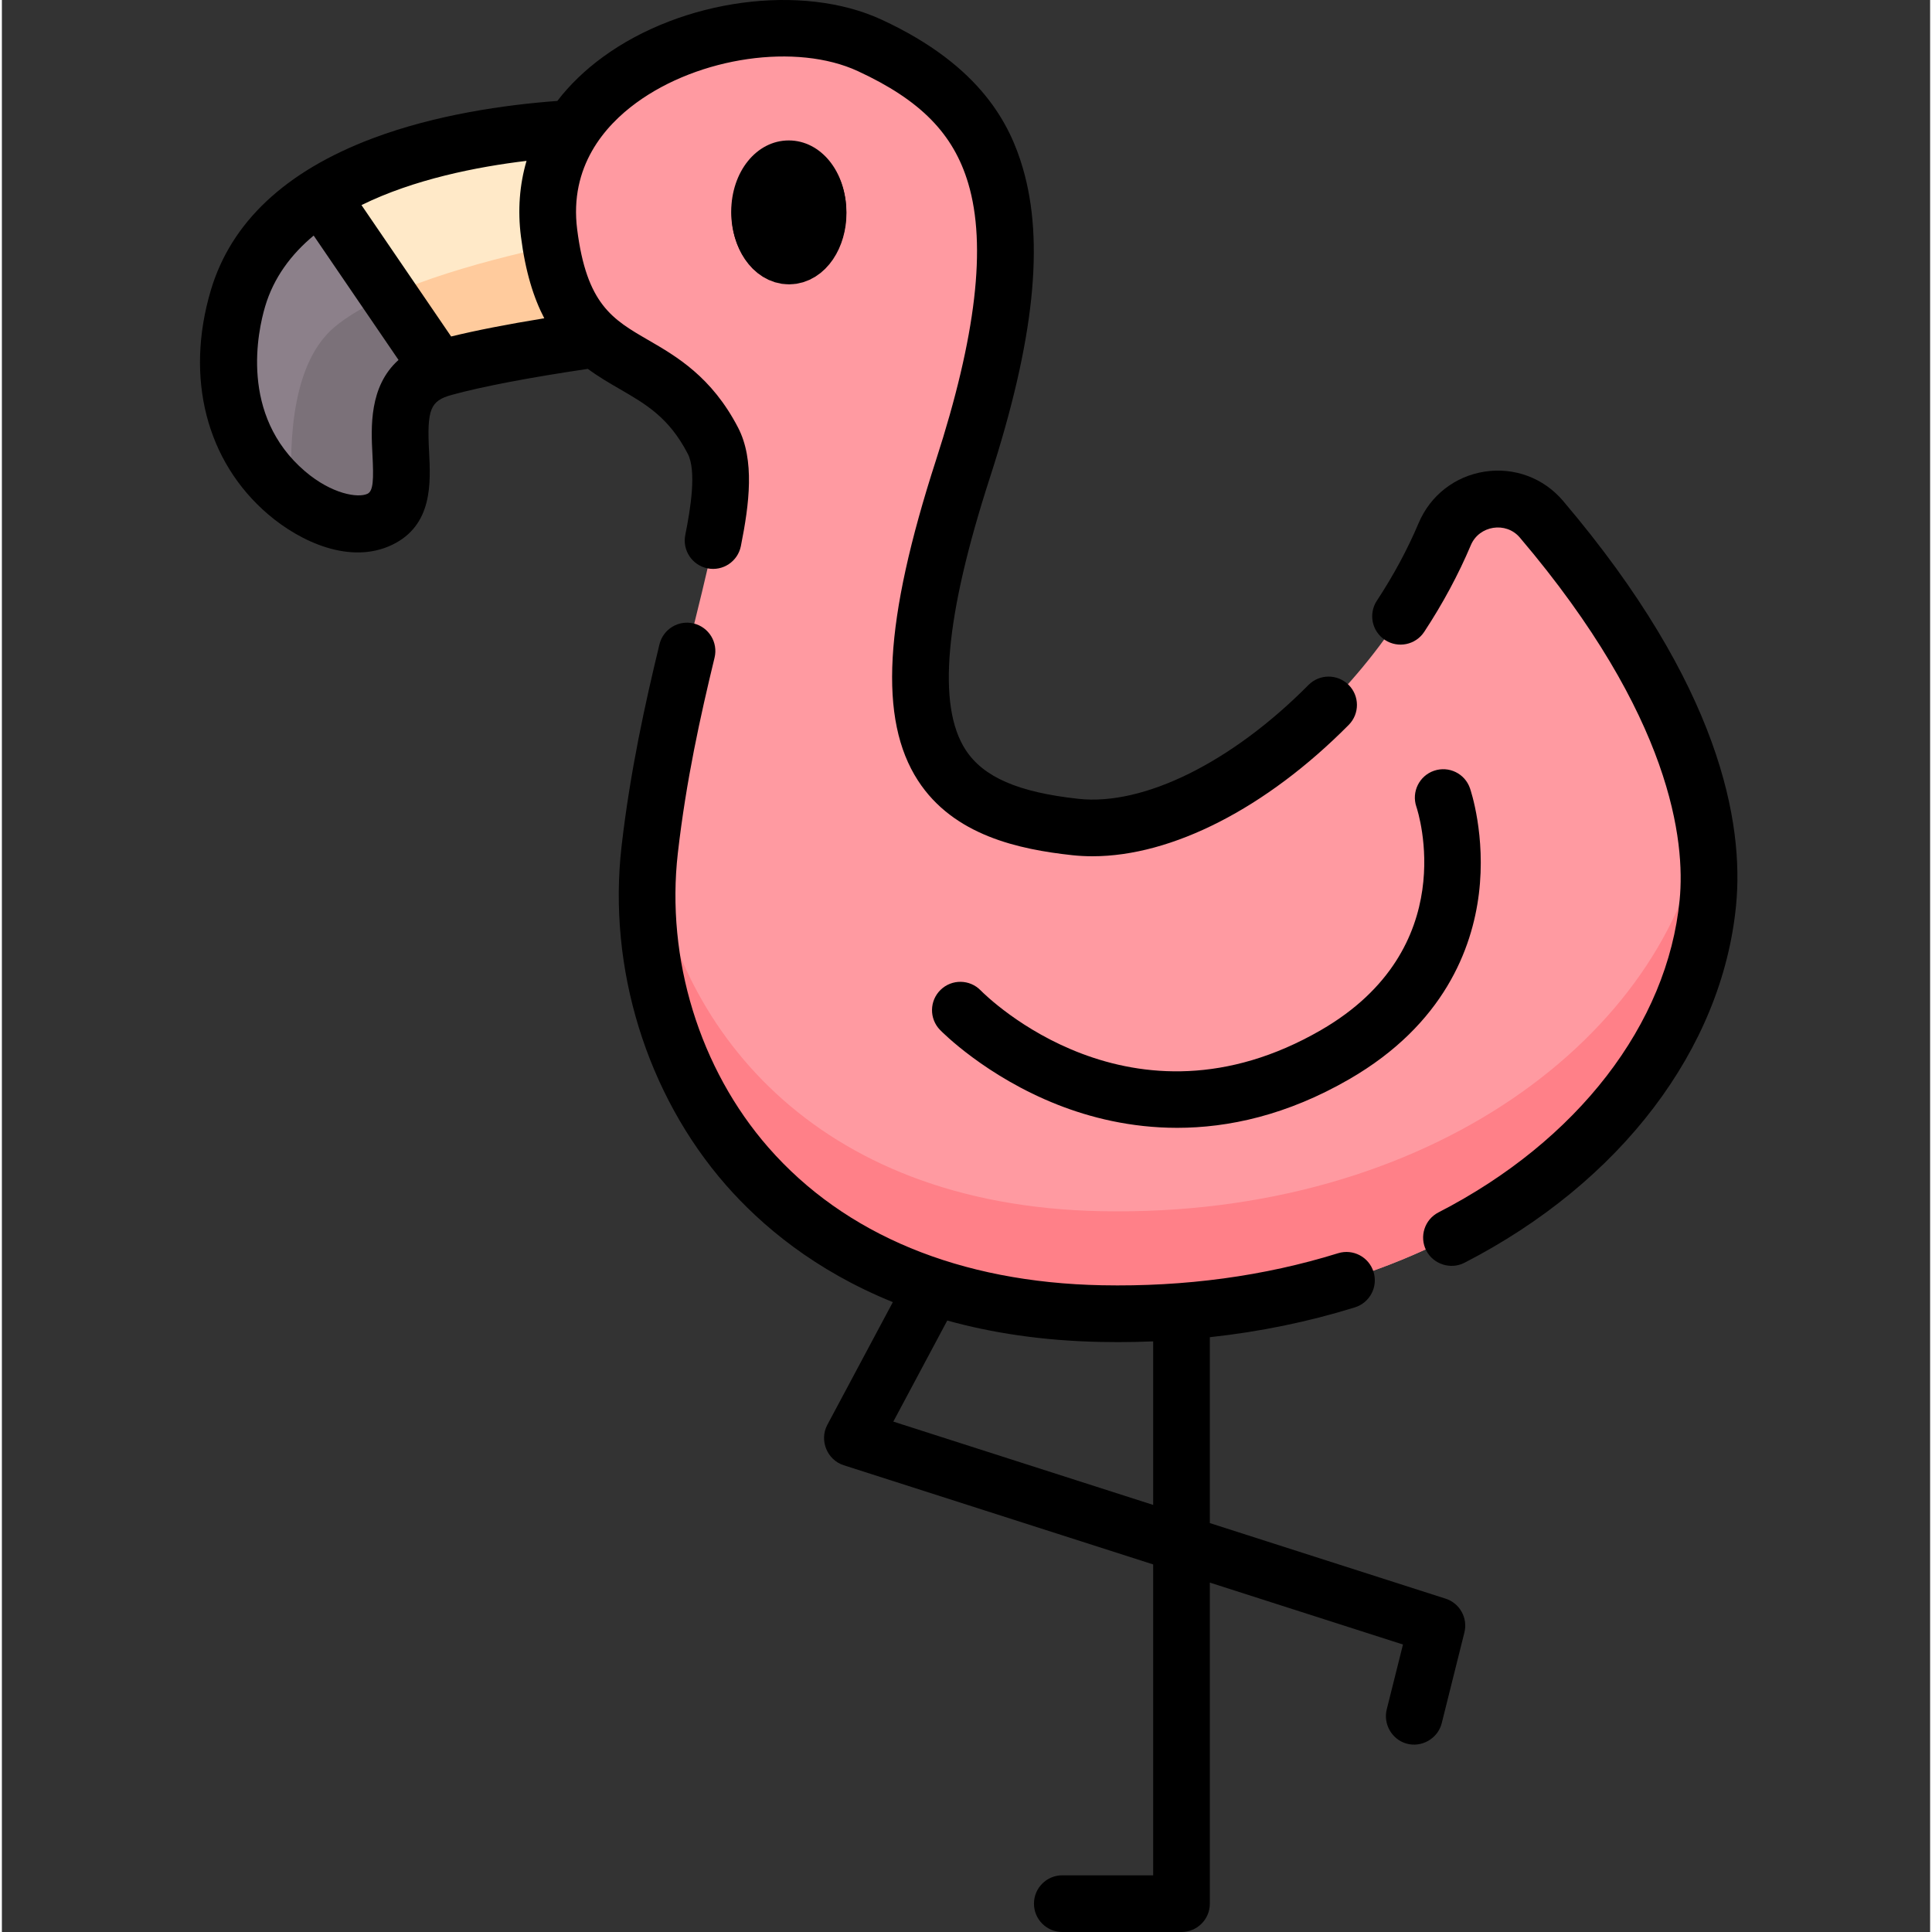 <svg height="511pt" viewBox="-52 0 511 511.999" width="511pt" xmlns="http://www.w3.org/2000/svg"><rect x="-52" y="0" width="511" height="511.999" fill="#333333" stroke="none"/><path d="m93.168 62.016c-1.359-10.703 1.191-19.977 6.25-27.684-27.016 1.59-77.961 9.367-88.555 44.977-12.438 41.816 23.293 65.293 37.504 58.496 14.211-6.797-5.426-33.98 17.059-40.16 10.695-2.941 26.512-5.586 40.152-7.551-5.809-5.09-10.465-12.73-12.41-28.078zm0 0" fill="#ffe9c8"/><path d="m93.633 65.199c-19.699 4.277-45.551 11.457-57.457 21.449-10.789 9.055-12.285 28.578-11.27 45.121 8.242 6.527 17.652 8.812 23.461 6.035 14.211-6.797-5.426-33.984 17.059-40.16 10.695-2.941 26.508-5.586 40.152-7.555-5.391-4.719-9.785-11.652-11.945-24.891zm0 0" fill="#ffcb9d"/><path d="m64.078 98.062-31.383-45.992c-10.195 6.496-18.281 15.301-21.832 27.234-12.438 41.816 23.297 65.293 37.508 58.5 13.91-6.656-4.613-32.852 15.707-39.742zm0 0" fill="#8c808a"/><path d="m24.906 131.77c8.242 6.527 17.652 8.812 23.461 6.035 13.914-6.656-4.609-32.852 15.707-39.742l-13.531-19.832c-5.715 2.539-10.703 5.344-14.363 8.418-10.793 9.055-12.289 28.578-11.273 45.121zm0 0" fill="#7b7179"/><path d="m93.168 62.016c-5.559-43.824 54.242-63.785 84.863-49.617 32.309 14.949 48.152 39.43 24.664 112.051-23.492 72.617-8.699 90.582 29.746 94.773 32.766 3.574 78.945-33.023 97.746-77.516 4.402-10.418 18.254-12.562 25.574-3.941 19.734 23.23 47.727 63.477 44.047 101.457-5.617 57.965-69.902 110.543-160.535 108.754-90.633-1.785-125.656-68.715-119.473-122.723 6.184-54.004 24.934-92.477 16.723-108.277-14.312-27.539-38.23-14.543-43.355-54.961zm0 0" fill="#ff9aa1"/><path d="m239.273 320.977c-76.582-1.512-113.457-49.527-119.324-96.961-.047.414-.102.82-.148 1.238-6.184 54.008 28.84 120.938 119.473 122.723 90.633 1.789 154.918-50.793 160.535-108.754.66-6.832.285-13.742-.871-20.609-9.539 55.379-72.379 104.086-159.664 102.363zm0 0" fill="#ff8088"/><path d="m216.1 56.446c0 6.301-3.461 11.41-7.719 11.41-4.27 0-7.723-5.109-7.723-11.41 0-6.297 3.453-11.398 7.723-11.398 4.258 0 7.719 5.102 7.719 11.398zm0 0" style="fill:none;stroke-width:15;stroke-linecap:round;stroke-linejoin:round;stroke:#000;stroke-miterlimit:10" transform="translate(-51.783)"/><path d="m297.574 272.98c-50.273 29.066-88.516-8.816-90.195-10.523-2.895-2.965-7.641-3.027-10.613-.137-2.973 2.891-3.039 7.645-.145 10.621.484.5 12.117 12.32 31.203 19.836 8.48 3.34 19.25 6.109 31.629 6.109 13.574 0 29.086-3.332 45.641-12.902 25.145-14.535 32.543-34.711 34.32-49.078 1.91-15.441-2.184-27.508-2.359-28.016-1.355-3.906-5.605-5.973-9.52-4.633-3.914 1.336-6.008 5.602-4.688 9.52.512 1.523 12.137 37.578-25.273 59.203zm0 0"/><path d="m330.586 423.656-62.465-20.023v-49.262c13.281-1.441 26.133-4.082 38.438-7.906 3.961-1.23 6.172-5.438 4.941-9.402-1.23-3.961-5.441-6.172-9.402-4.941-19.516 6.062-40.578 8.922-62.625 8.484-37.555-.742-68.102-13.363-88.336-36.504-18.238-20.852-27.207-50.027-24-78.039 2.207-19.277 5.977-36.273 9.727-51.77.977-4.031-1.5-8.09-5.535-9.066-4.031-.977-8.09 1.504-9.066 5.535-3.676 15.199-7.746 33.449-10.051 53.59-3.68 32.148 6.645 65.656 27.617 89.641 9.379 10.727 23.598 22.723 44.285 31.082l-17.367 32.531c-2.176 4.078-.059 9.285 4.332 10.691l82.023 26.293v82.387h-24.078c-4.148 0-7.512 3.363-7.512 7.512 0 4.148 3.363 7.512 7.512 7.512h31.586c4.148 0 7.512-3.363 7.512-7.512v-85.082l51.18 16.406-4.305 17.211c-.965 3.863 1.363 7.922 5.188 9.031 4.039 1.172 8.367-1.312 9.387-5.391l6.008-24.035c.961-3.84-1.223-7.766-4.992-8.973zm-146.348-46.918 14.297-26.785c11.777 3.27 25.246 5.367 40.645 5.672 1.555.031 3.102.047 4.648.047 3.109 0 6.199-.07 9.273-.191v43.336zm0 0"/><path d="m141.281 56.148c0 10.617 6.695 18.938 15.242 18.938 8.551 0 15.246-8.32 15.246-18.938 0-10.617-6.699-18.93-15.246-18.93-8.547 0-15.242 8.312-15.242 18.93zm0 0"/><path d="m361.715 132.723c-5.141-6.051-12.895-8.945-20.754-7.738-7.863 1.207-14.41 6.301-17.504 13.629-2.941 6.953-6.664 13.875-11.074 20.578-2.281 3.465-1.316 8.125 2.148 10.402 3.465 2.281 8.121 1.32 10.402-2.148 4.91-7.461 9.066-15.195 12.359-22.984 2.199-5.207 9.297-6.336 12.973-2.012 40.348 47.5 43.859 80.551 42.359 96.023-3.191 32.926-27.082 63.887-63.906 82.82-3.688 1.895-5.141 6.422-3.246 10.113 1.871 3.641 6.469 5.121 10.113 3.246 41.395-21.277 68.305-56.691 71.992-94.73 2.109-21.789-4.133-58.07-45.863-107.199zm0 0"/><path d="m111.738 103.102c6.996 4.051 13.039 7.551 18.016 17.125 2.371 4.562.766 14.484-.648 21.551-.812 4.066 1.828 8.023 5.895 8.84 4.07.812 8.023-1.828 8.836-5.895 2.25-11.238 3.715-22.824-.75-31.422-6.992-13.457-16.32-18.859-23.816-23.199-9.461-5.48-16.297-9.438-18.816-29.32-2.117-16.691 7.332-27.434 15.629-33.508 16.715-12.234 42.523-15.934 58.754-8.426 16.598 7.68 25.348 16.586 29.262 29.77 4.883 16.457 2.086 40.438-8.551 73.32-13.77 42.566-15.246 68.754-4.785 84.906 9.465 14.621 26.836 18.258 40.91 19.793 1.75.188 3.535.281 5.348.281 21.039 0 45.988-12.695 67.902-34.812 2.922-2.949 2.898-7.703-.047-10.625-2.945-2.918-7.703-2.898-10.625.051-20.305 20.492-43.66 32.059-60.953 30.168-15.996-1.742-25.227-5.758-29.93-13.02-7.562-11.684-5.449-35.273 6.469-72.117 11.766-36.363 14.516-62.488 8.66-82.215-3.223-10.871-10.605-26.758-37.352-39.133-21.082-9.754-52.867-5.48-73.934 9.934-4.75 3.477-8.762 7.367-12.012 11.598-13.68 1.016-32.227 3.59-49.105 9.973-23.004 8.699-37.375 22.219-42.719 40.18-6.898 23.188-1.215 45.402 15.199 59.422 8.535 7.293 21.754 13.367 32.801 8.082 10.844-5.184 10.258-16.457 9.832-24.688-.586-11.25.312-13.5 6.004-15.066 8-2.199 20.43-4.574 36.07-6.898 2.797 2.07 5.676 3.738 8.457 5.352zm-24.699-60.473c-1.855 6.32-2.375 13.055-1.488 20.043 1.184 9.344 3.379 16.305 6.188 21.672-9.922 1.617-18.18 3.234-24.684 4.828l-23.758-34.82c13.898-6.855 30.613-10.148 43.742-11.723zm-40.836 77.863c.34 6.566.234 9.621-1.309 10.359-2.48 1.188-9.461.113-16.562-5.953-17.434-14.891-12.488-37.227-10.559-43.715 2.262-7.605 6.863-13.766 12.852-18.754l22.488 32.961c-7.84 7.016-7.285 17.902-6.91 25.102zm0 0"/></svg>